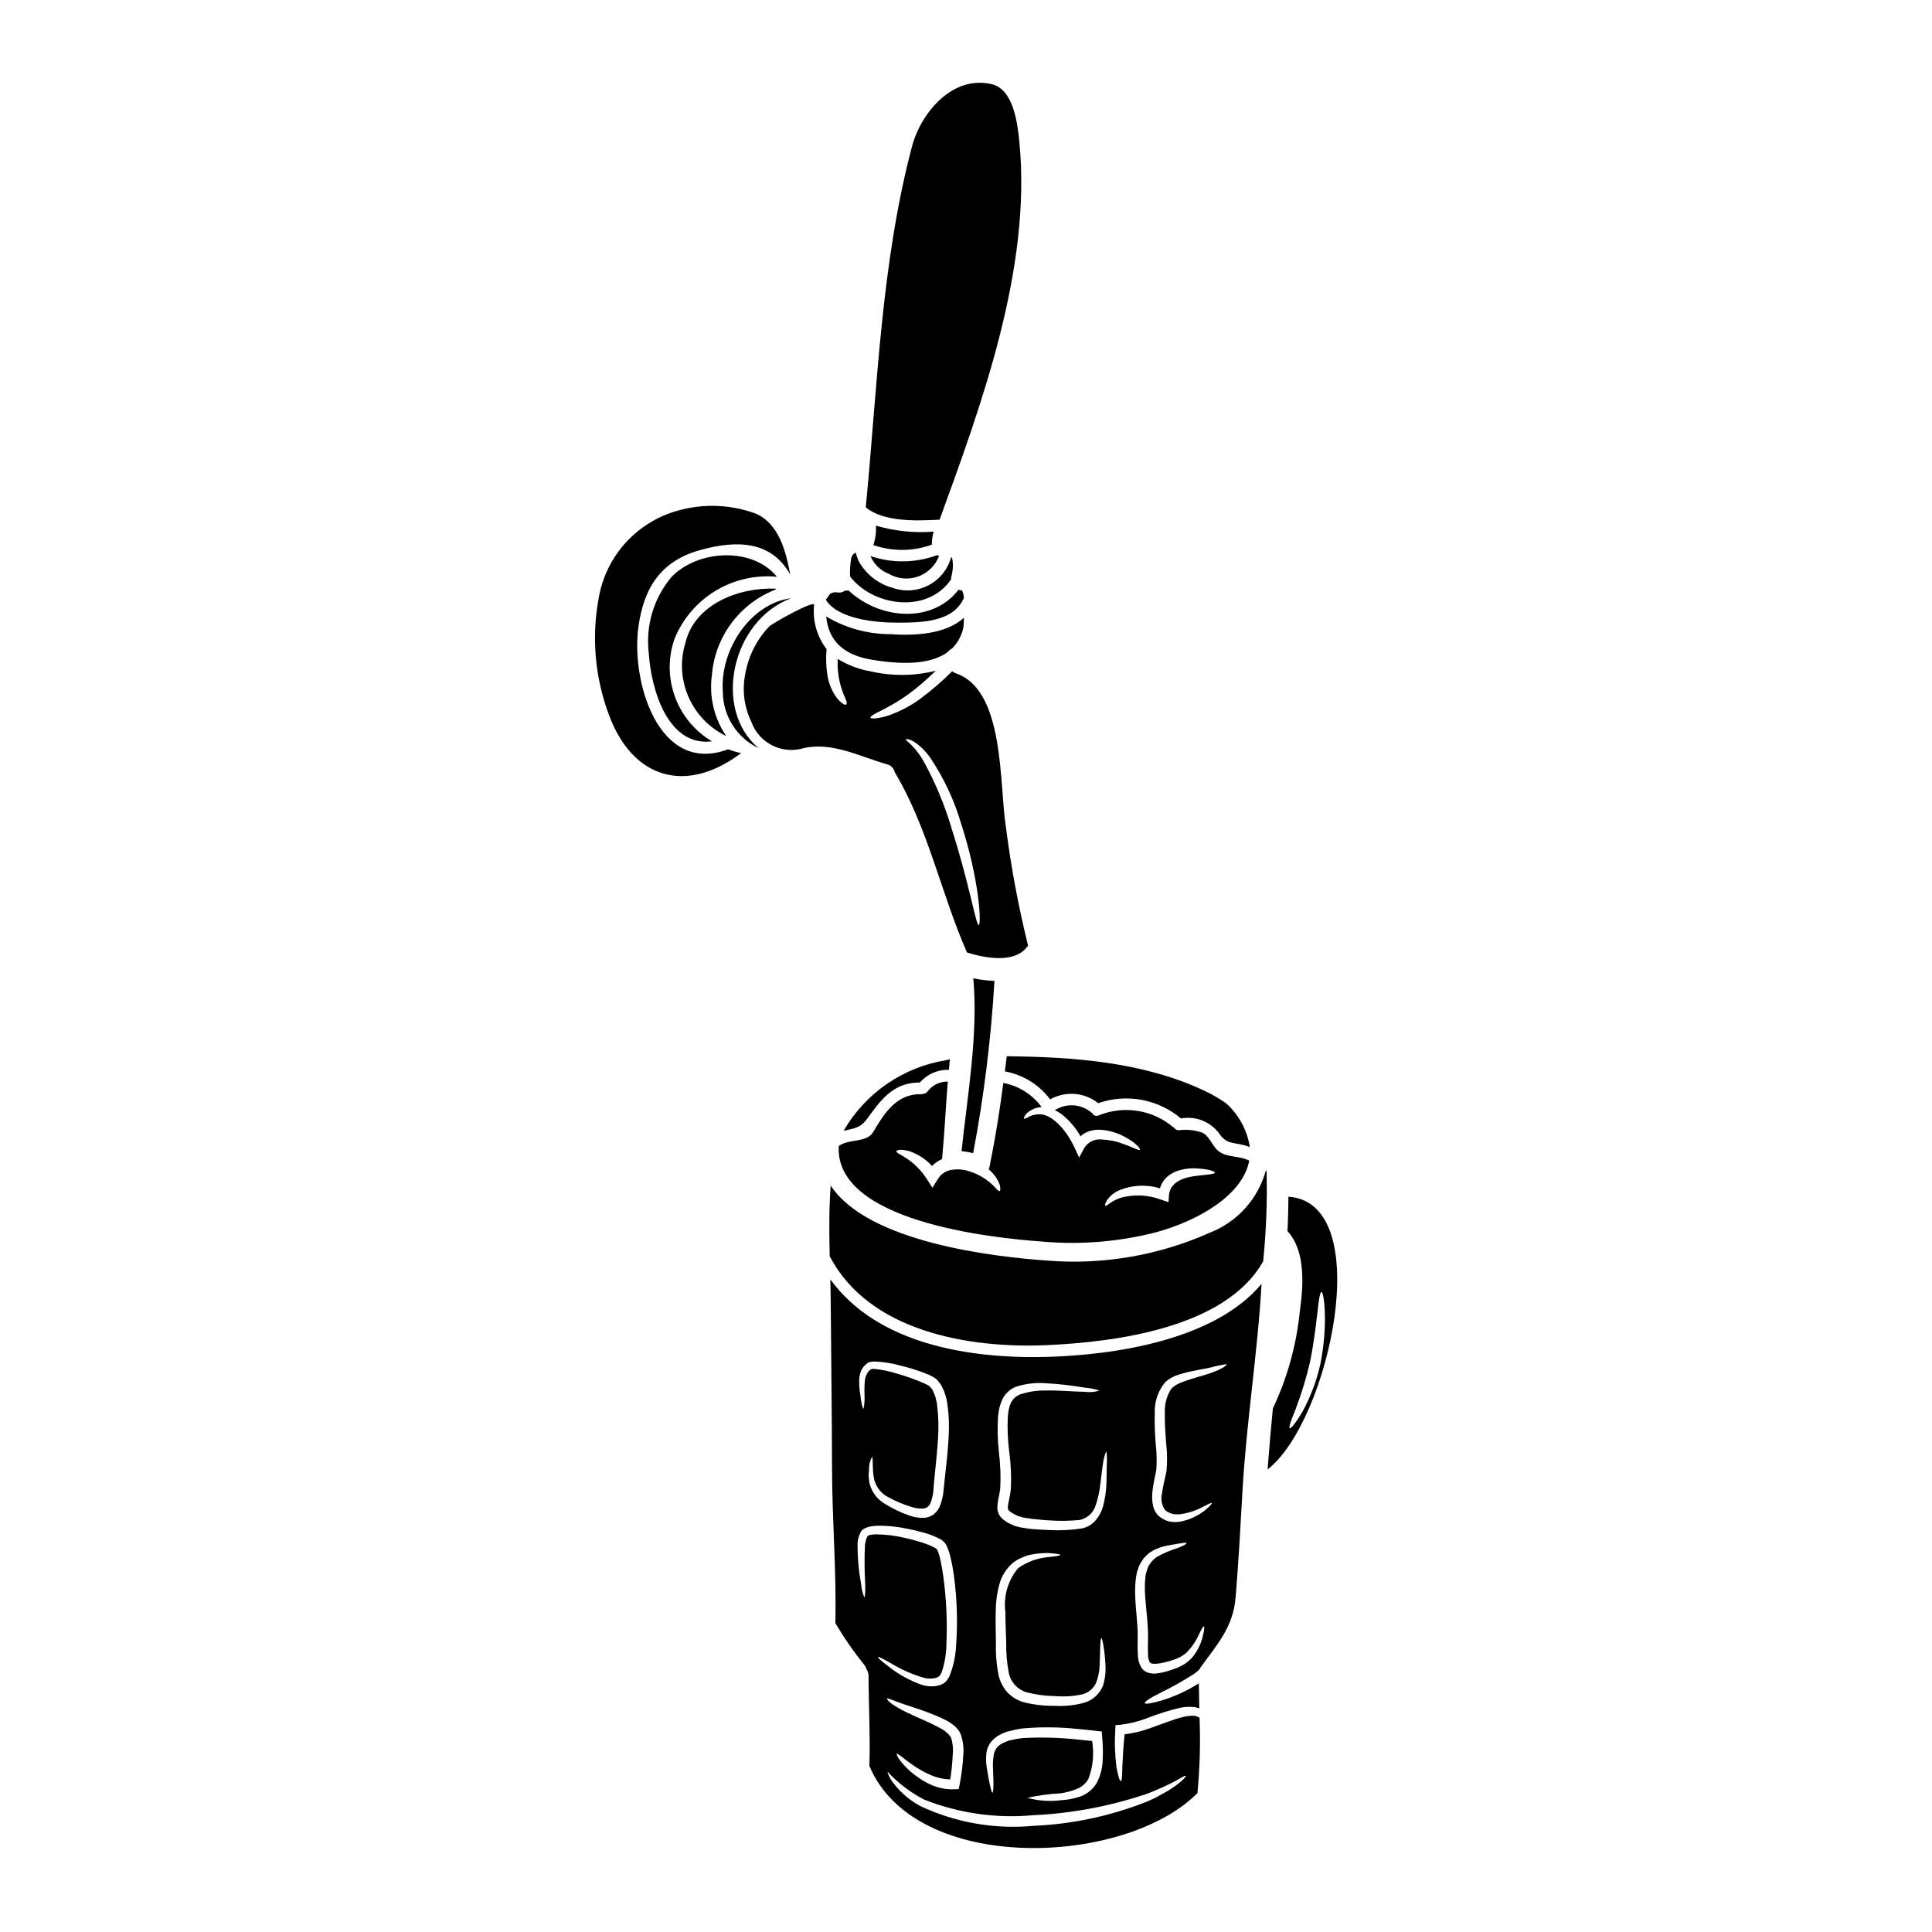 <?xml version="1.0" encoding="UTF-8"?>
<svg width="100pt" height="100pt" version="1.1" viewBox="0 0 100 100" xmlns="http://www.w3.org/2000/svg">
 <g>
  <path d="m46.035 32.824c-1.152-0.008-2.285-0.324-3.273-0.918 0.129 1.23 0.836 2 2.43 2.254 1.254 0.199 2.875 0.312 3.863-0.41 0.062-0.082 0.145-0.148 0.234-0.195 0.297-0.301 0.496-0.68 0.578-1.094 0.012-0.16 0.02-0.328 0.031-0.492-0.926 0.855-2.512 0.945-3.863 0.855z"/>
  <path d="m33.043 32.457c0.277-2.031 1.16-3.426 3.207-3.988 1.914-0.531 3.68-0.469 4.652 1.27-0.219-1.199-0.59-2.648-1.797-3.16h-0.004c-1.418-0.52-2.973-0.527-4.394-0.031-1.949 0.688-3.371 2.375-3.719 4.41-0.379 2.031-0.191 4.133 0.539 6.066 1.227 3.281 3.965 4.086 6.785 1.992 0.02-0.012 0.039-0.02 0.059-0.031-0.23-0.051-0.461-0.117-0.684-0.203-3.613 1.355-5.031-3.535-4.644-6.324z"/>
  <path d="m34.75 29.871c-0.91 1.09-1.336 2.504-1.172 3.918 0.133 2.008 1.031 4.867 3.273 4.582-1.824-1.082-2.633-3.293-1.941-5.297 0.863-2.129 3.019-3.438 5.305-3.219-1.238-1.539-4.07-1.434-5.465 0.016z"/>
  <path d="m46.312 39.969c1.738 2.918 2.387 6.246 3.738 9.332 0.938 0.289 2.445 0.578 3.102-0.281 0.02-0.023 0.039-0.039 0.059-0.062h0.004c-0.5-2.031-0.887-4.09-1.152-6.164-0.348-2.199-0.047-7.074-2.578-7.938v-0.004c-0.074-0.023-0.141-0.059-0.199-0.109-0.512 0.512-1.059 0.984-1.641 1.418-0.445 0.328-0.938 0.598-1.457 0.797-0.273 0.113-0.559 0.188-0.855 0.223-0.18 0.02-0.266 0-0.277-0.035-0.012-0.035 0.051-0.102 0.211-0.191 0.156-0.09 0.406-0.195 0.746-0.391 0.457-0.246 0.891-0.531 1.297-0.852 0.34-0.262 0.711-0.598 1.125-0.992l0.004-0.004c-1.117 0.281-2.285 0.289-3.406 0.027-0.594-0.105-1.16-0.324-1.672-0.637-0.031 0.578 0.055 1.16 0.254 1.703 0.078 0.215 0.156 0.355 0.188 0.457s0.027 0.168-0.004 0.199c-0.031 0.027-0.09 0.016-0.188-0.051v-0.004c-0.148-0.105-0.277-0.242-0.375-0.398-0.191-0.289-0.324-0.617-0.391-0.961-0.086-0.477-0.105-0.965-0.062-1.453-0.5-0.652-0.734-1.473-0.645-2.289 0.008-0.262-2.156 0.949-2.324 1.117-0.648 0.676-1.078 1.531-1.238 2.453-0.172 0.844-0.059 1.723 0.32 2.5 0.406 1.102 1.609 1.691 2.731 1.336 1.484-0.312 2.863 0.441 4.281 0.844h-0.004c0.203 0.047 0.363 0.207 0.41 0.41zm0.996-1.578c0.332 0.219 0.613 0.5 0.84 0.828 0.707 1.055 1.25 2.211 1.605 3.43 0.914 2.809 1.07 5.219 0.898 5.234-0.133 0-0.523-2.32-1.418-5.066h0.004c-0.352-1.176-0.824-2.309-1.414-3.383-0.172-0.316-0.391-0.609-0.645-0.871-0.168-0.172-0.32-0.262-0.289-0.297 0.016-0.027 0.16-0.023 0.418 0.125z"/>
  <path d="m53.965 64.266c1.969 0.172 3.949 0.008 5.859-0.48 2.215-0.605 4.5-1.93 4.836-3.711-0.547-0.289-1.277-0.125-1.707-0.602-0.211-0.234-0.418-0.715-0.703-0.836h0.004c-0.395-0.145-0.82-0.191-1.234-0.137-0.102 0.008-0.199-0.043-0.246-0.129-0.004-0.004-0.012-0.004-0.02-0.008h-0.004c-1.074-0.922-2.574-1.164-3.887-0.629-0.059 0.027-0.125 0.031-0.184 0.012-0.062-0.023-0.109-0.066-0.137-0.125-0.008-0.004-0.02-0.012-0.027-0.016-0.535-0.469-1.316-0.527-1.918-0.141 0.203 0.094 0.387 0.219 0.547 0.371 0.312 0.281 0.578 0.613 0.781 0.98 0.105-0.098 0.227-0.176 0.355-0.227 0.242-0.098 0.504-0.133 0.766-0.105 0.398 0.039 0.785 0.152 1.141 0.344 0.594 0.309 0.859 0.633 0.816 0.684-0.047 0.066-0.379-0.141-0.961-0.336v-0.004c-0.328-0.113-0.672-0.18-1.016-0.191-0.367-0.043-0.727 0.137-0.914 0.457l-0.254 0.477-0.293-0.625c-0.414-0.844-1.074-1.523-1.621-1.602v-0.004c-0.227-0.027-0.453 0.008-0.66 0.102-0.16 0.098-0.262 0.137-0.285 0.109-0.023-0.027 0.027-0.125 0.148-0.27 0.211-0.195 0.484-0.309 0.77-0.32-0.477-0.652-1.188-1.102-1.984-1.25-0.188 1.445-0.422 2.891-0.711 4.32h0.004c-0.012 0.051-0.031 0.098-0.055 0.145 0.059 0.055 0.121 0.113 0.172 0.164 0.188 0.188 0.328 0.414 0.41 0.664 0.039 0.184 0.031 0.289-0.012 0.301-0.043 0.012-0.121-0.055-0.223-0.176-0.367-0.395-0.828-0.684-1.344-0.844-0.34-0.117-0.711-0.133-1.062-0.047-0.234 0.074-0.438 0.23-0.566 0.445l-0.285 0.449-0.266-0.418-0.004-0.004c-0.273-0.434-0.633-0.805-1.059-1.09-0.297-0.203-0.566-0.301-0.535-0.379 0.02-0.062 0.258-0.125 0.711 0.012h-0.004c0.438 0.156 0.828 0.414 1.137 0.754 0.148-0.152 0.324-0.27 0.52-0.355 0.129-1.336 0.188-2.676 0.297-4.016v0.004c-0.406-0.008-0.793 0.176-1.039 0.5-0.051 0.074-0.133 0.121-0.223 0.133-0.039 0.012-0.078 0.02-0.117 0.02-1.262-0.035-1.902 0.973-2.481 1.953-0.34 0.582-1.258 0.336-1.785 0.73-0.215 3.883 7.82 4.754 10.551 4.945zm3.324-2.125c0.145-0.219 0.344-0.391 0.578-0.504 0.684-0.301 1.453-0.348 2.168-0.129 0.047-0.148 0.121-0.289 0.211-0.418 0.152-0.195 0.352-0.344 0.582-0.441 0.348-0.137 0.727-0.195 1.102-0.172 0.605 0.027 0.953 0.148 0.953 0.219 0 0.078-0.375 0.098-0.938 0.164-0.539 0.059-1.387 0.25-1.441 1.023l-0.023 0.34-0.344-0.117-0.027-0.008c-0.672-0.254-1.402-0.289-2.09-0.105-0.203 0.066-0.395 0.16-0.57 0.285-0.129 0.094-0.211 0.156-0.242 0.133-0.031-0.023-0.012-0.117 0.082-0.27z"/>
  <path d="m46.371 32.227c1.355 0.004 2.969-0.02 3.523-1.285-0.008-0.059-0.016-0.121-0.027-0.176l-0.004-0.004c-0.016-0.066-0.035-0.137-0.062-0.199-0.062-0.004-0.129-0.016-0.188-0.039-1.359 1.773-4.098 1.539-5.688 0.039v0.004c-0.062 0.004-0.125 0.004-0.188 0-0.098 0.078-0.223 0.117-0.348 0.102-0.078-0.012-0.16-0.016-0.238-0.012 0.023 0.008-0.113 0.051-0.086 0.023-0.023 0.016-0.047 0.027-0.078 0.043-0.004 0.008-0.008 0.012-0.031 0.031v0.004c-0.012 0.016-0.023 0.027-0.039 0.039-0.016 0.023-0.031 0.047-0.047 0.078-0.031 0.051-0.07 0.094-0.113 0.137 0 0.016-0.004 0.031-0.004 0.043 0.633 1.008 2.644 1.172 3.617 1.172z"/>
  <path d="m40.945 30.965c-2.113 0.273-3.695 2.688-3.531 4.848 0.008 1.25 0.73 2.383 1.859 2.918-2.398-1.992-1.426-6.602 1.672-7.766z"/>
  <path d="m48.633 26.898c2.195-6.031 4.766-13.02 4.129-19.555-0.094-0.93-0.289-2.723-1.438-2.988-2.039-0.477-3.668 1.504-4.121 3.234-1.598 6.035-1.789 12.484-2.391 18.672 0.941 0.77 2.644 0.699 3.82 0.637z"/>
  <path d="m50.371 59.688c0.559-2.945 0.926-5.926 1.102-8.918-0.367-0.012-0.734-0.059-1.094-0.133 0.258 2.891-0.305 6.066-0.609 8.945v-0.004c0.203 0.023 0.402 0.062 0.602 0.109z"/>
  <path d="m45.117 57.586c0.664-0.91 1.324-1.559 2.492-1.555h0.004c0.375-0.434 0.93-0.676 1.504-0.656 0.016-0.168 0.027-0.34 0.043-0.508 0-0.012 0-0.027 0.008-0.043v-0.004c-0.055 0.027-0.113 0.043-0.176 0.051-2.238 0.355-4.195 1.699-5.328 3.66 0.074-0.016 0.145-0.031 0.227-0.051 0.723-0.148 0.82-0.328 1.227-0.895z"/>
  <path d="m49.227 29.984c0-0.082 0.012-0.16 0.035-0.234 0.07-0.281 0.078-0.574 0.02-0.859h-0.004c-0.008-0.008-0.027-0.043-0.031-0.047h-0.016v-0.004c-0.172 0.629-0.594 1.152-1.172 1.453-0.574 0.301-1.246 0.352-1.859 0.133-0.746-0.203-1.375-0.699-1.75-1.375-0.066-0.141-0.117-0.289-0.148-0.438-0.113 0.027-0.203 0.109-0.246 0.301-0.051 0.301-0.07 0.609-0.059 0.914v0.008c1.211 1.574 4.031 1.934 5.231 0.148z"/>
  <path d="m45.203 28.211c0.98 0.344 2.051 0.336 3.027-0.02 0.004-0.016 0.004-0.031 0.004-0.051v-0.02c0.004-0.207 0.035-0.41 0.094-0.605-1.008 0.082-2.027-0.023-3-0.312 0.008 0.02 0.012 0.043 0.012 0.062 0.016 0.309-0.027 0.613-0.121 0.906-0.004 0.012-0.012 0.023-0.016 0.039z"/>
  <path d="m45.992 29.695c0.461 0.27 1.016 0.324 1.523 0.148 0.504-0.18 0.902-0.57 1.094-1.07-0.035-0.012-0.07-0.023-0.102-0.039-1.109 0.41-2.332 0.43-3.453 0.047 0.176 0.418 0.516 0.746 0.938 0.914z"/>
  <path d="m40.156 30.512c-0.004-0.012-0.008-0.027-0.008-0.043-1.922-0.078-4.176 0.812-4.66 2.766-0.609 1.918 0.289 3.992 2.102 4.863-0.633-0.926-0.895-2.051-0.742-3.16 0.16-1.988 1.445-3.711 3.309-4.426z"/>
  <path d="m65.551 60.605c-0.012-0.008-0.02-0.012-0.031-0.02-0.402 1.473-1.48 2.664-2.902 3.219-2.613 1.168-5.481 1.668-8.336 1.449-2.902-0.199-9.348-0.953-11.285-3.887-0.094 1.207-0.078 2.434-0.051 3.656 2.031 3.898 7.199 4.781 11.238 4.602 3.516-0.156 9.258-0.883 11.199-4.34 0.152-1.531 0.215-3.07 0.176-4.609-0.004-0.023-0.008-0.047-0.008-0.07z"/>
  <path d="m52.012 55.453c0.938 0.176 1.773 0.691 2.344 1.449 0.793-0.445 1.777-0.367 2.488 0.199 1.465-0.512 3.094-0.211 4.281 0.789 0.746-0.137 1.504 0.156 1.965 0.758 0.383 0.578 0.73 0.477 1.297 0.625h0.004c0.102 0.027 0.203 0.062 0.301 0.105-0.133-0.867-0.562-1.664-1.211-2.258-0.352-0.25-0.727-0.469-1.121-0.652-3.148-1.5-6.805-1.762-10.25-1.797-0.035 0.262-0.062 0.523-0.098 0.781z"/>
  <path d="m54.184 70.234c-4.008 0.102-8.773-0.656-11.207-4.016 0.012 0.441 0.02 0.879 0.023 1.316 0.02 2.84 0.059 5.68 0.066 8.52 0.008 2.652 0.234 5.32 0.172 7.965h0.004c0.441 0.746 0.938 1.465 1.484 2.141 0.055 0.07 0.098 0.148 0.121 0.234 0.07 0.102 0.109 0.223 0.109 0.348 0.004 1.512 0.09 3.023 0.047 4.539l0.004-0.004c-0.004 0.039-0.008 0.074-0.016 0.109 2.352 5.66 13.215 5.223 16.988 1.426 0.125-1.297 0.16-2.598 0.109-3.898-0.094-0.062-0.199-0.102-0.312-0.109-0.215 0-0.43 0.031-0.633 0.09-0.465 0.121-0.977 0.332-1.535 0.527h-0.004c-0.449 0.172-0.918 0.289-1.395 0.344-0.07 0.672-0.098 1.25-0.117 1.664-0.008 0.469-0.02 0.754-0.078 0.758s-0.145-0.262-0.227-0.727c-0.082-0.645-0.102-1.297-0.059-1.949l0.012-0.223 0.234-0.012c0.496-0.059 0.984-0.18 1.453-0.367 0.523-0.203 1.059-0.371 1.605-0.504 0.258-0.059 0.527-0.074 0.793-0.047 0.086 0.012 0.172 0.035 0.25 0.07-0.008-0.438-0.016-0.867-0.023-1.305v0.004c-0.59 0.379-1.234 0.676-1.906 0.883-0.523 0.156-0.863 0.211-0.891 0.141-0.027-0.07 0.262-0.254 0.746-0.5 0.621-0.301 1.219-0.637 1.797-1.008 0.102-0.07 0.184-0.145 0.273-0.219 0.016-0.027 0.031-0.062 0.051-0.094 0.879-1.223 1.707-2.094 1.836-3.672 0.148-1.828 0.25-3.652 0.352-5.477 0.203-3.594 0.785-7.148 0.988-10.73-2.438 2.93-7.664 3.688-11.117 3.781zm-2.481 4.922c-0.07-0.617-0.082-1.238-0.043-1.855 0.016-0.156 0.043-0.301 0.074-0.453 0.039-0.148 0.09-0.293 0.156-0.434 0.148-0.293 0.398-0.52 0.703-0.637 0.48-0.156 0.988-0.219 1.492-0.184 0.695 0.035 1.387 0.117 2.074 0.234 0.254 0.016 0.508 0.066 0.746 0.152-0.25 0.074-0.508 0.094-0.766 0.059-0.492 0-1.199-0.078-2.055-0.066-0.445-0.004-0.891 0.066-1.316 0.215-0.188 0.082-0.344 0.23-0.441 0.414-0.051 0.113-0.086 0.23-0.113 0.348-0.023 0.133-0.043 0.266-0.051 0.398-0.027 0.586-0.004 1.176 0.07 1.758 0.09 0.656 0.121 1.324 0.086 1.988-0.035 0.355-0.148 0.719-0.156 0.945 0.008 0.094 0.027 0.125 0.121 0.207v-0.004c0.109 0.082 0.227 0.148 0.352 0.203 0.027 0.008 0.051 0.023 0.078 0.035l0.113 0.027c0.07 0.027 0.141 0.043 0.215 0.055 0.141 0.016 0.258 0.043 0.41 0.059 0.293 0.035 0.586 0.055 0.867 0.078l0.004-0.004c0.523 0.039 1.051 0.031 1.574-0.023 0.402-0.094 0.723-0.398 0.828-0.797 0.117-0.363 0.199-0.734 0.234-1.109 0.043-0.344 0.078-0.637 0.109-0.879 0.066-0.484 0.16-0.746 0.203-0.746 0.027 0.25 0.031 0.504 0.012 0.758-0.004 0.246 0 0.547-0.016 0.895-0.012 0.406-0.074 0.812-0.184 1.207-0.07 0.242-0.191 0.473-0.355 0.668-0.188 0.23-0.445 0.387-0.738 0.445-0.559 0.086-1.125 0.113-1.691 0.082-0.293-0.012-0.594-0.027-0.902-0.055-0.145-0.008-0.328-0.043-0.492-0.07h-0.004c-0.078-0.008-0.156-0.027-0.234-0.051l-0.117-0.027-0.137-0.062c-0.168-0.066-0.324-0.156-0.469-0.266-0.09-0.07-0.168-0.156-0.227-0.258-0.059-0.109-0.09-0.227-0.094-0.352 0.004-0.184 0.027-0.367 0.07-0.547 0.031-0.156 0.059-0.312 0.078-0.461 0.035-0.629 0.008-1.262-0.07-1.891zm0.027 6.84c0.117-0.438 0.367-0.828 0.719-1.121 0.156-0.117 0.328-0.211 0.512-0.281 0.086-0.031 0.164-0.062 0.246-0.094 0.078-0.02 0.16-0.031 0.234-0.047 0.262-0.047 0.527-0.07 0.789-0.07 0.418 0.023 0.652 0.066 0.652 0.102s-0.234 0.074-0.648 0.113c-0.555 0.051-1.09 0.25-1.543 0.574-0.527 0.637-0.762 1.465-0.652 2.285 0 0.488 0.023 1.004 0.043 1.547v0.004c-0.012 0.535 0.031 1.066 0.137 1.594 0.098 0.469 0.445 0.848 0.906 0.988 0.477 0.125 0.969 0.191 1.465 0.199 0.445 0.039 0.895 0.016 1.336-0.07 0.348-0.059 0.645-0.281 0.801-0.598 0.113-0.293 0.18-0.605 0.191-0.918 0.012-0.289 0.02-0.547 0.023-0.758 0.008-0.418 0.027-0.652 0.066-0.652 0.035 0 0.09 0.23 0.145 0.645 0.027 0.211 0.055 0.465 0.07 0.77h-0.004c0.023 0.359-0.023 0.723-0.137 1.066-0.188 0.445-0.574 0.77-1.039 0.879-0.48 0.121-0.973 0.168-1.465 0.141-0.547 0.004-1.09-0.059-1.617-0.195-0.309-0.094-0.586-0.266-0.812-0.496-0.219-0.246-0.371-0.539-0.453-0.855-0.117-0.566-0.164-1.148-0.145-1.727-0.012-0.535-0.023-1.062-0.012-1.57 0-0.488 0.062-0.977 0.191-1.453zm-0.672 8.707c0.035-0.195 0.113-0.379 0.234-0.539 0.133-0.164 0.305-0.301 0.496-0.391 0.09-0.051 0.188-0.09 0.285-0.125 0.129-0.039 0.199-0.055 0.305-0.078 0.207-0.055 0.418-0.094 0.633-0.113 0.926-0.078 1.855-0.066 2.777 0.035 0.348 0.031 0.68 0.066 1.016 0.105l0.223 0.023 0.016 0.215c0.043 0.422 0.055 0.848 0.031 1.273-0.012 0.418-0.121 0.828-0.32 1.199-0.207 0.336-0.531 0.586-0.914 0.703-0.297 0.094-0.602 0.152-0.914 0.168-0.586 0.074-1.18 0.035-1.746-0.121 0.559-0.129 1.133-0.207 1.707-0.234 0.273-0.039 0.543-0.109 0.801-0.207 0.277-0.098 0.512-0.293 0.652-0.547 0.234-0.625 0.297-1.301 0.188-1.957-0.258-0.023-0.516-0.047-0.781-0.078-0.891-0.094-1.785-0.121-2.676-0.078-0.191 0.008-0.383 0.035-0.574 0.078-0.094 0.02-0.18 0.039-0.27 0.055-0.078 0.027-0.156 0.059-0.234 0.094-0.141 0.055-0.266 0.137-0.371 0.246-0.086 0.102-0.145 0.223-0.176 0.355-0.051 0.262-0.066 0.531-0.047 0.797 0.008 0.25 0.016 0.469 0.023 0.645 0.004 0.363-0.02 0.559-0.055 0.562-0.035 0.004-0.086-0.199-0.156-0.535-0.035-0.176-0.078-0.391-0.117-0.641v-0.004c-0.059-0.297-0.07-0.605-0.035-0.906zm-6.43-19.859c0.059-0.098 0.137-0.184 0.227-0.254l0.031-0.027 0.008-0.008v-0.004h0.004l0.055-0.027 0.07-0.023 0.004-0.004c0.066-0.012 0.137-0.023 0.207-0.027 0.457 0.016 0.91 0.082 1.348 0.207 0.5 0.117 0.988 0.273 1.465 0.469 0.066 0.031 0.125 0.051 0.195 0.094l0.105 0.059c0.039 0.023 0.086 0.059 0.125 0.09 0.008 0.012-0.004 0 0.023 0.027l0.027 0.027 0.094 0.117v-0.004c0.055 0.066 0.098 0.137 0.137 0.211 0.145 0.281 0.242 0.586 0.281 0.898 0.086 0.609 0.105 1.223 0.059 1.832-0.031 0.617-0.102 1.215-0.164 1.785-0.027 0.285-0.062 0.566-0.09 0.836v0.004c-0.02 0.297-0.09 0.594-0.207 0.871-0.07 0.156-0.18 0.293-0.312 0.398-0.141 0.098-0.305 0.16-0.477 0.172-0.277 0.012-0.551-0.031-0.809-0.133-0.426-0.148-0.832-0.344-1.219-0.586-0.348-0.195-0.613-0.512-0.754-0.891-0.027-0.078-0.051-0.16-0.07-0.242-0.008-0.078-0.012-0.156-0.02-0.227h-0.004c-0.012-0.129-0.008-0.258 0.012-0.391-0.008-0.238 0.047-0.473 0.156-0.688 0.047 0.004 0.027 0.254 0.051 0.688 0.004 0.121 0.016 0.238 0.039 0.355 0.012 0.059 0.023 0.129 0.035 0.195h0.004c0.02 0.066 0.047 0.129 0.078 0.195 0.137 0.289 0.367 0.527 0.66 0.668 0.367 0.203 0.758 0.363 1.16 0.488 0.203 0.07 0.414 0.098 0.625 0.09 0.18-0.016 0.328-0.137 0.383-0.309 0.086-0.227 0.137-0.461 0.148-0.703 0.02-0.273 0.043-0.562 0.078-0.848 0.059-0.574 0.117-1.16 0.156-1.758 0.039-0.574 0.023-1.148-0.043-1.719-0.012-0.137-0.051-0.258-0.078-0.391-0.035-0.113-0.074-0.223-0.125-0.328-0.031-0.043-0.023-0.086-0.078-0.141l-0.113-0.137c-0.016-0.008-0.027-0.016-0.039-0.027l-0.074-0.039c-0.047-0.027-0.109-0.059-0.16-0.078-0.445-0.199-0.906-0.363-1.375-0.496-0.398-0.129-0.809-0.215-1.223-0.258h-0.086l-0.07 0.02-0.016 0.008h0.004c-0.062 0.039-0.113 0.09-0.156 0.148-0.078 0.121-0.133 0.258-0.152 0.402-0.027 0.262-0.031 0.523-0.02 0.789 0.016 0.453-0.043 0.711-0.078 0.703-0.066-0.223-0.113-0.453-0.133-0.684-0.051-0.277-0.07-0.559-0.066-0.84 0.008-0.195 0.062-0.387 0.156-0.559zm0.812 14.922c0.023-0.031 0.254 0.09 0.652 0.312 0.543 0.332 1.125 0.59 1.73 0.766 0.18 0.047 0.367 0.051 0.547 0.02 0.039-0.004 0.074-0.016 0.109-0.027l0.078-0.043 0.035-0.02 0.012-0.008h0.004c0.055-0.062 0.102-0.133 0.133-0.207 0.156-0.465 0.238-0.949 0.246-1.438 0.051-1.164 0-2.332-0.156-3.488-0.039-0.301-0.09-0.598-0.156-0.891-0.027-0.137-0.066-0.273-0.113-0.406l-0.035-0.078c-0.012-0.016-0.004-0.023-0.023-0.051l-0.027-0.035-0.016-0.008h-0.004c-0.016-0.016-0.035-0.031-0.051-0.043-0.238-0.125-0.488-0.227-0.75-0.301-0.262-0.078-0.527-0.156-0.785-0.211-0.484-0.117-0.98-0.184-1.48-0.191-0.102-0.004-0.207 0.004-0.305 0.023-0.031 0.012-0.051 0-0.098 0.02l-0.074 0.043h-0.004l-0.008 0.012c-0.078 0.156-0.125 0.328-0.133 0.504-0.031 0.645-0.023 1.289 0.012 1.93 0.02 0.465-0.008 0.727-0.047 0.727-0.09-0.227-0.145-0.461-0.164-0.703-0.121-0.648-0.184-1.312-0.184-1.973-0.008-0.258 0.059-0.512 0.184-0.734l0.035-0.051 0.008-0.012 0.035-0.027h0.004l0.02-0.012 0.07-0.047 0.004-0.004c0.074-0.039 0.152-0.066 0.234-0.09 0.133-0.031 0.266-0.047 0.402-0.051 0.535-0.012 1.07 0.043 1.594 0.156 0.273 0.051 0.555 0.121 0.84 0.203v-0.004c0.301 0.082 0.594 0.199 0.871 0.348 0.039 0.023 0.086 0.059 0.129 0.094l0.027 0.023 0.008 0.008h0.004c0.008 0.008 0.016 0.016 0.02 0.023l0.008 0.008 0.035 0.043 0.004 0.004c0.031 0.043 0.059 0.094 0.082 0.145 0.023 0.047 0.035 0.086 0.055 0.125h0.004c0.059 0.156 0.105 0.312 0.141 0.477 0.074 0.309 0.129 0.621 0.172 0.938 0.16 1.191 0.199 2.394 0.113 3.594-0.023 0.547-0.141 1.082-0.34 1.59-0.062 0.141-0.16 0.27-0.277 0.367l-0.031 0.02h-0.012l-0.02 0.008-0.035 0.02-0.078 0.039c-0.059 0.023-0.148 0.043-0.223 0.062l-0.004 0.004c-0.246 0.035-0.496 0.016-0.734-0.055-0.637-0.219-1.227-0.547-1.754-0.965-0.371-0.277-0.559-0.453-0.539-0.484zm0.859 2.269c0.234 0.09 0.582 0.211 1.016 0.352 0.523 0.164 1.031 0.359 1.527 0.59 0.152 0.074 0.301 0.16 0.438 0.258 0.164 0.117 0.305 0.266 0.41 0.438 0.145 0.359 0.203 0.746 0.172 1.133-0.027 0.535-0.094 1.07-0.199 1.598l-0.039 0.195-0.18 0.016-0.004-0.004c-0.516 0.031-1.031-0.094-1.484-0.348-0.184-0.094-0.359-0.207-0.527-0.332-0.145-0.102-0.281-0.215-0.41-0.336-0.469-0.441-0.645-0.789-0.602-0.82 0.055-0.039 0.305 0.223 0.809 0.566 0.133 0.098 0.27 0.184 0.414 0.266 0.164 0.098 0.336 0.184 0.508 0.258 0.328 0.145 0.68 0.227 1.035 0.238 0.07-0.434 0.113-0.871 0.133-1.312 0.031-0.297-0.004-0.594-0.098-0.875-0.16-0.215-0.367-0.383-0.605-0.496-0.508-0.277-1.02-0.477-1.438-0.672l0.004-0.004c-0.344-0.145-0.668-0.32-0.977-0.523-0.227-0.156-0.301-0.273-0.285-0.305 0.016-0.027 0.156 0.035 0.383 0.117zm12.879 4.879c0.172-0.059 0.34-0.129 0.488-0.184 0.156-0.066 0.301-0.133 0.441-0.191 0.266-0.121 0.496-0.23 0.68-0.328 0.363-0.195 0.559-0.328 0.586-0.293 0.027 0.031-0.129 0.215-0.469 0.469-0.211 0.156-0.43 0.297-0.66 0.422-0.129 0.074-0.27 0.148-0.418 0.23-0.164 0.078-0.324 0.156-0.504 0.23h-0.004c-1.852 0.73-3.816 1.148-5.809 1.234-2.008 0.191-4.031-0.16-5.859-1.016-0.547-0.289-1.023-0.691-1.398-1.184-0.105-0.129-0.191-0.27-0.258-0.422-0.043-0.105-0.066-0.16-0.047-0.172h-0.004c0.543 0.582 1.176 1.066 1.883 1.434 1.793 0.711 3.731 0.988 5.652 0.812 1.941-0.09 3.856-0.441 5.699-1.047zm3.086-8.25c-0.102 0.445-0.312 0.855-0.617 1.195-0.113 0.109-0.234 0.207-0.367 0.289-0.145 0.086-0.297 0.16-0.457 0.219-0.074 0.023-0.148 0.055-0.227 0.078-0.078 0.023-0.168 0.051-0.254 0.078-0.184 0.051-0.379 0.086-0.57 0.102-0.055-0.004-0.109 0-0.168-0.008h-0.004c-0.062-0.012-0.125-0.023-0.188-0.043-0.141-0.047-0.258-0.141-0.34-0.266-0.117-0.207-0.18-0.441-0.18-0.68-0.023-0.414 0.004-0.812-0.008-1.211-0.035-0.789-0.16-1.59-0.125-2.336 0.008-0.191 0.027-0.383 0.066-0.574l0.023-0.141 0.043-0.117c0.023-0.078 0.051-0.156 0.078-0.227h0.004c0.043-0.086 0.094-0.168 0.145-0.25 0.043-0.074 0.094-0.141 0.156-0.199 0.062-0.055 0.121-0.117 0.184-0.172 0.062-0.055 0.133-0.086 0.199-0.125l-0.004-0.004c0.227-0.125 0.473-0.215 0.73-0.266 0.219-0.039 0.398-0.074 0.547-0.098 0.293-0.047 0.469-0.078 0.48-0.035 0.012 0.043-0.133 0.125-0.418 0.242-0.395 0.117-0.773 0.277-1.133 0.48-0.199 0.145-0.359 0.34-0.457 0.566-0.023 0.078-0.043 0.156-0.07 0.234l-0.035 0.121-0.008 0.109c-0.023 0.156-0.035 0.312-0.031 0.469-0.012 0.688 0.125 1.445 0.16 2.309 0.016 0.422-0.016 0.832 0 1.195h0.004c-0.008 0.145 0.02 0.289 0.078 0.422 0.031 0.062 0.105 0.098 0.262 0.098 0.152-0.004 0.305-0.023 0.457-0.062 0.078-0.02 0.156-0.039 0.227-0.055 0.07-0.016 0.156-0.047 0.234-0.07 0.133-0.039 0.262-0.094 0.391-0.156 0.109-0.059 0.211-0.129 0.312-0.207 0.289-0.281 0.52-0.617 0.68-0.984 0.129-0.27 0.219-0.418 0.254-0.406 0.035 0.008 0.016 0.188-0.055 0.484zm1.055-13.887c-0.199 0.113-0.406 0.207-0.625 0.281-0.273 0.098-0.609 0.191-0.984 0.301-0.188 0.062-0.383 0.121-0.578 0.203-0.184 0.066-0.352 0.172-0.492 0.305l-0.012 0.012c-0.242 0.371-0.359 0.812-0.336 1.258-0.012 0.512 0.031 1.066 0.074 1.645 0.051 0.449 0.055 0.898 0.012 1.348-0.086 0.453-0.195 0.82-0.234 1.176-0.07 0.285-0.02 0.59 0.145 0.832l0.094 0.086c0.023 0.012 0.047 0.027 0.07 0.039 0.055 0.031 0.113 0.059 0.172 0.078 0.125 0.035 0.254 0.047 0.383 0.043 0.434-0.047 0.855-0.176 1.242-0.383 0.285-0.141 0.441-0.234 0.469-0.207 0.027 0.027-0.094 0.176-0.359 0.383v0.004c-0.383 0.301-0.836 0.504-1.316 0.586-0.176 0.023-0.352 0.02-0.52-0.016-0.102-0.023-0.195-0.059-0.285-0.105l-0.145-0.086-0.102-0.078c-0.168-0.156-0.281-0.363-0.32-0.59-0.039-0.207-0.047-0.418-0.027-0.629 0.031-0.406 0.141-0.824 0.207-1.199 0.027-0.414 0.02-0.828-0.023-1.242-0.055-0.566-0.074-1.133-0.059-1.703-0.016-0.566 0.168-1.121 0.527-1.562 0.004-0.004 0.004-0.008 0.008-0.008 0.191-0.18 0.426-0.312 0.68-0.391 0.207-0.066 0.418-0.125 0.629-0.168 0.391-0.078 0.727-0.141 1.004-0.199h0.004c0.285-0.078 0.574-0.141 0.871-0.184 0.012 0.02-0.043 0.082-0.172 0.172z"/>
  <path d="m66.688 61.941c0 0.445-0.012 0.906-0.031 1.398 0 0.125-0.016 0.25-0.02 0.379 0.969 1.059 0.82 2.856 0.641 4.164-0.176 1.738-0.645 3.434-1.395 5.016-0.102 1.051-0.191 2.106-0.273 3.16 3.18-2.453 5.684-13.809 1.078-14.117zm0.734 11.121c-0.344 0.578-0.605 0.898-0.664 0.867-0.074-0.035 0.074-0.426 0.324-1.039h-0.004c0.301-0.789 0.547-1.602 0.734-2.422 0.391-1.941 0.414-3.594 0.59-3.594 0.125-0.008 0.352 1.664-0.055 3.707-0.191 0.867-0.504 1.699-0.926 2.481z"/>
 </g>
</svg>
